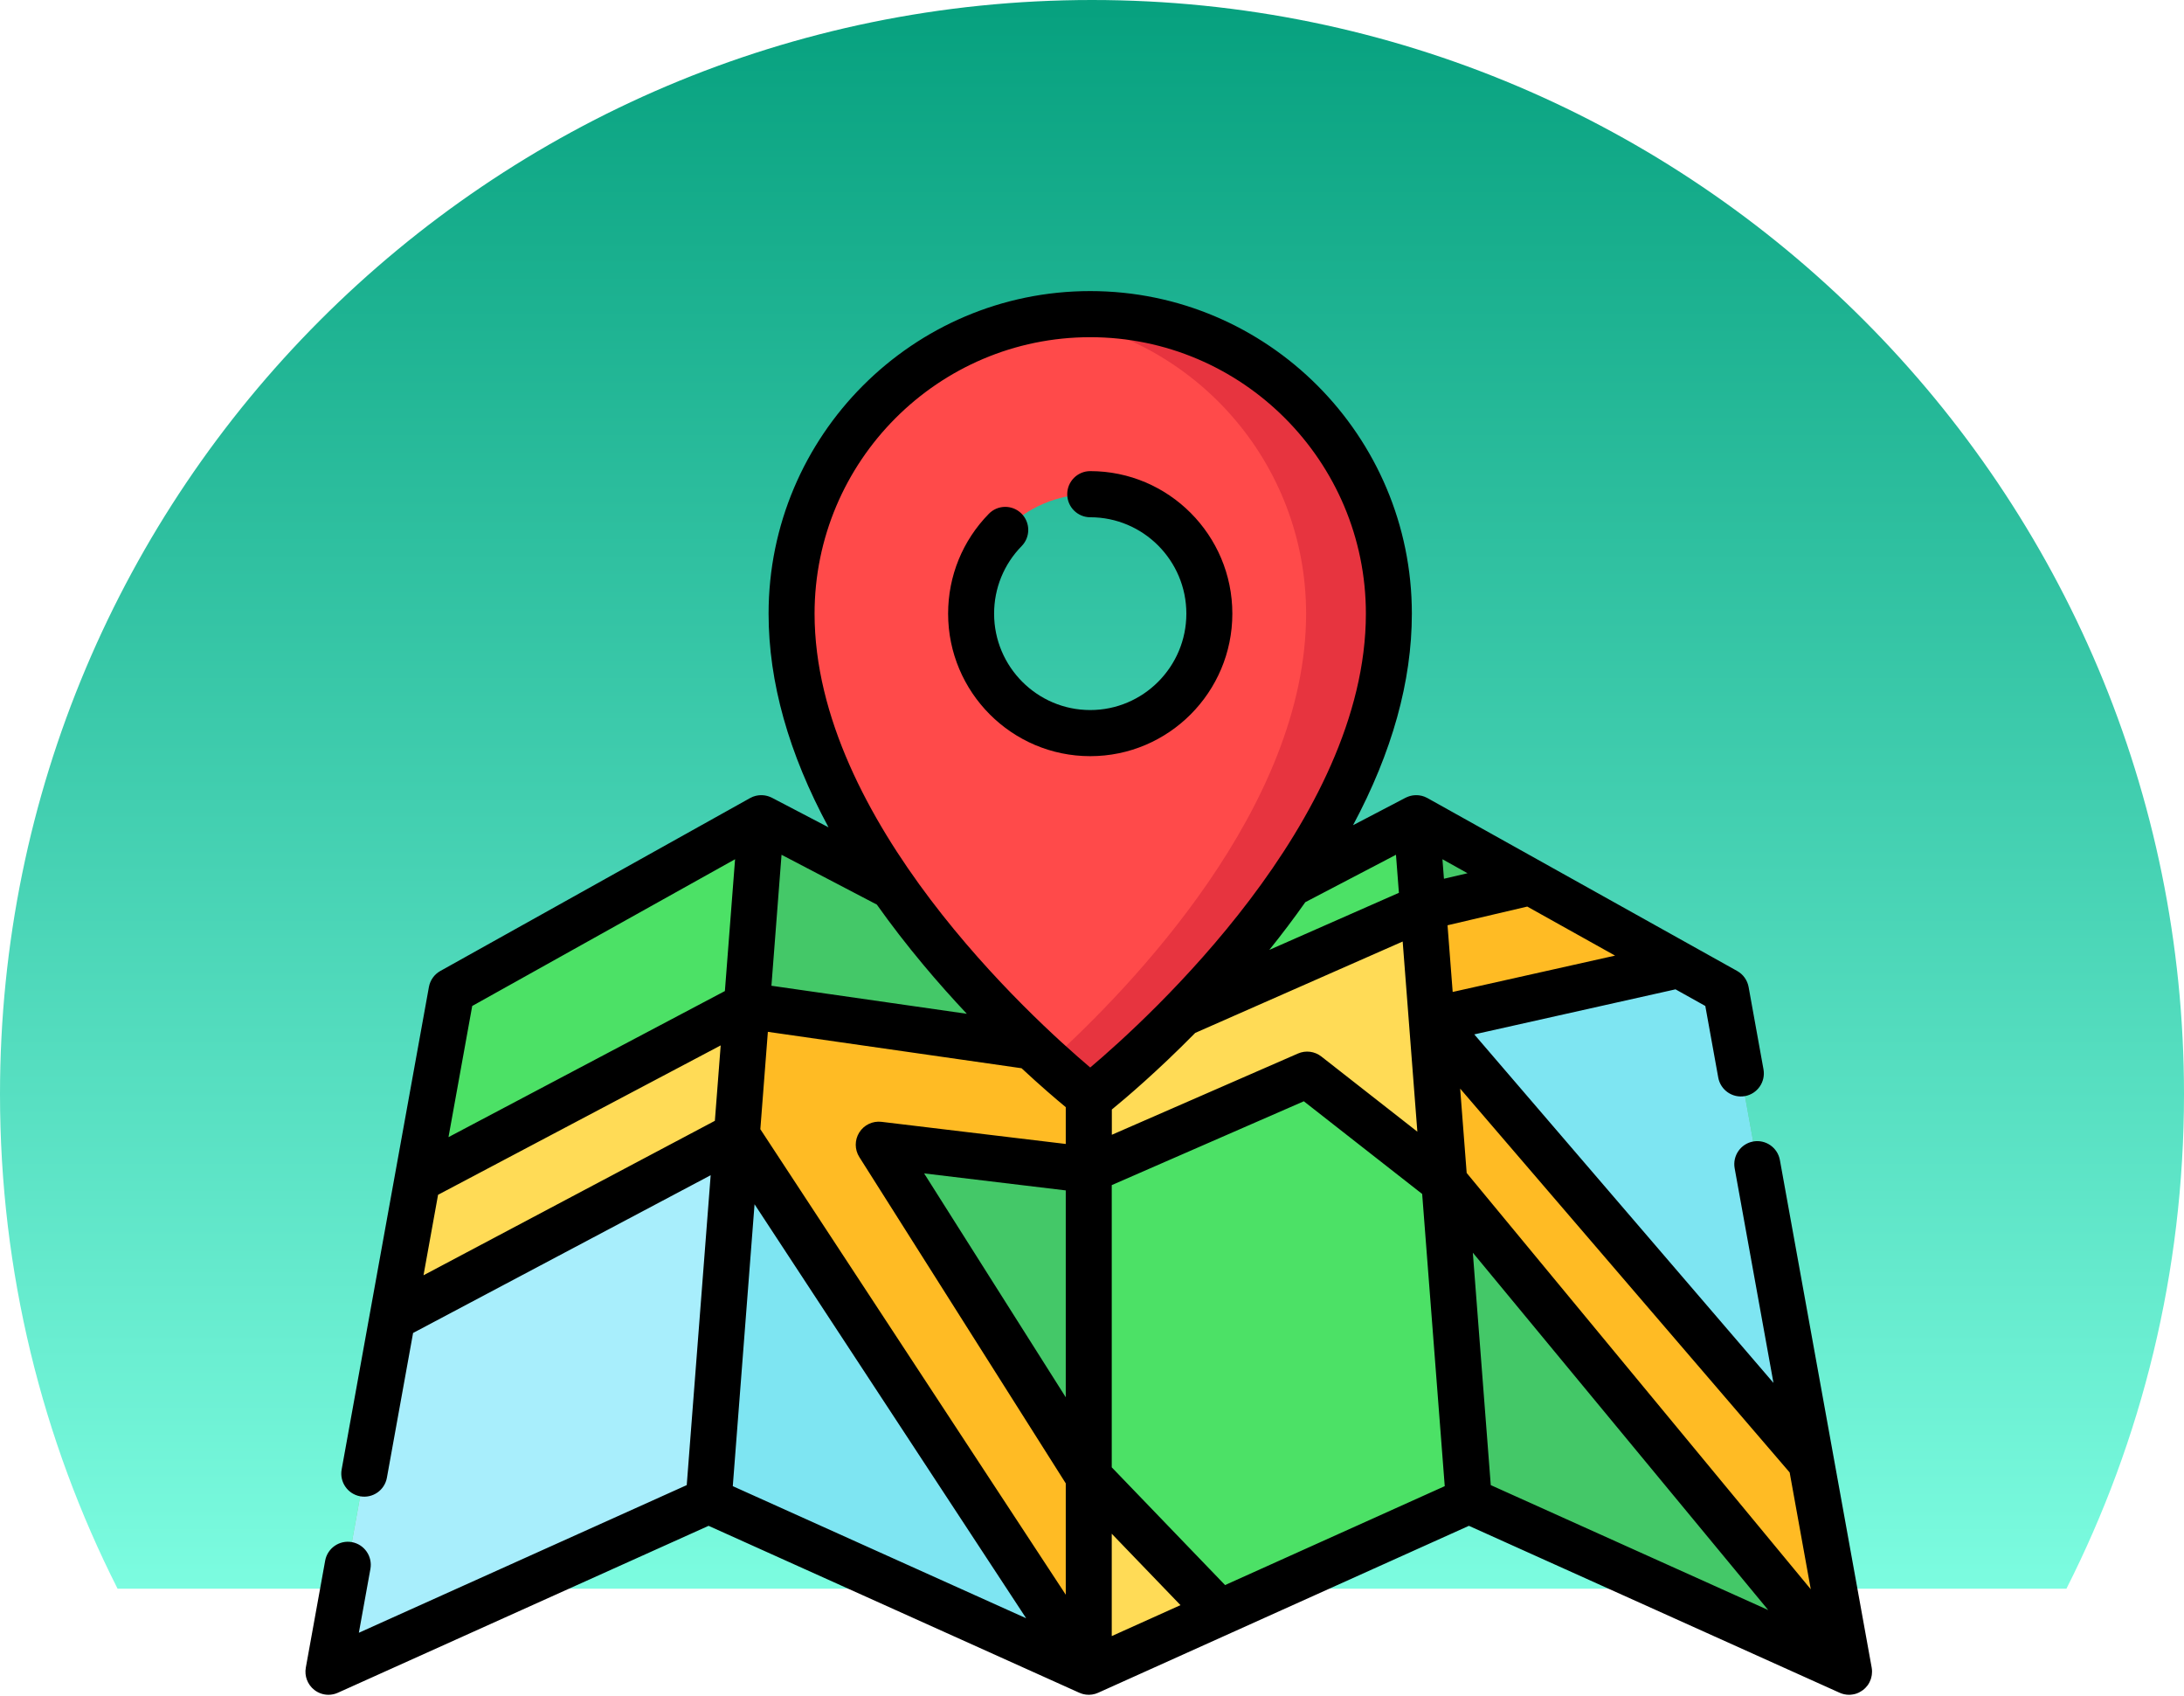 <?xml version="1.0" encoding="UTF-8"?>
<svg width="143px" height="111px" viewBox="0 0 143 111" version="1.1" xmlns="http://www.w3.org/2000/svg" xmlns:xlink="http://www.w3.org/1999/xlink">
    <!-- Generator: Sketch 55.2 (78181) - https://sketchapp.com -->
    <title>img_map_green</title>
    <desc>Created with Sketch.</desc>
    <defs>
        <linearGradient x1="50%" y1="0.668%" x2="50%" y2="100%" id="linearGradient-1">
            <stop stop-color="#07A17F" offset="0%"></stop>
            <stop stop-color="#7CFCE0" offset="100%"></stop>
        </linearGradient>
        <path d="M7.698,104 C2.775,94.278 0,83.28 0,71.633 C0,32.071 32.012,0 71.5,0 C110.988,0 143,32.071 143,71.633 C143,83.28 140.225,94.278 135.302,104 L7.698,104 Z" id="path-2"></path>
    </defs>
    <g id="Page-1" stroke="none" stroke-width="1" fill="none" fill-rule="evenodd">
        <g id="Location-Prompt_Sucess" transform="translate(-116, -109)">
            <g id="img_map_green" transform="translate(116, 109)">
                <g id="Group">
                    <mask id="mask-3" fill="white">
                        <use xlink:href="#path-2"></use>
                    </mask>
                    <use id="Combined-Shape" fill="url(#linearGradient-1)" xlink:href="#path-2"></use>
                </g>
                <g id="854929" transform="translate(20, 19)" fill-rule="nonzero">
                    <polygon id="Path" fill="#44C868" points="26.396 79.23 51.287 90.436 51.287 45.768 29.847 34.561"></polygon>
                    <polygon id="Path" fill="#7EE5F2" points="28.244 55.318 51.287 90.436 26.396 79.23"></polygon>
                    <polygon id="Path" fill="#4CE166" points="26.396 79.23 1.506 90.436 9.564 45.882 29.847 34.561"></polygon>
                    <polygon id="Path" fill="#A8EEFC" points="5.696 67.269 28.244 55.318 26.396 79.23 1.506 90.436"></polygon>
                    <polygon id="Path" fill="#44C868" points="76.178 79.23 101.069 90.436 93.011 45.882 72.728 34.561"></polygon>
                    <polygon id="Path" fill="#7EE5F2" points="73.75 47.789 98.588 76.718 93.011 45.882 89.937 44.167"></polygon>
                    <polygon id="Path" fill="#4CE166" points="76.178 79.23 51.287 90.436 51.287 45.768 72.728 34.561"></polygon>
                    <polygon id="Path" fill="#FFDB56" points="5.696 67.269 28.244 55.318 28.9 46.824 7.333 58.221"></polygon>
                    <g id="Group" transform="translate(28.047, 38.568)" fill="#FFBB24">
                        <polygon id="Path" points="23.246 11.469 0.853 8.256 0.196 16.75 23.24 51.868 23.24 39.098 9.49 17.37 23.246 19.021"></polygon>
                        <polygon id="Path" points="45.702 9.221 61.89 5.599 52.176 0.177 45.131 1.829"></polygon>
                    </g>
                    <polygon id="Path" fill="#FFDB56" points="74.568 58.38 73.694 47.071 73.694 47.071 73.179 40.397 51.293 50.037 51.293 57.589 65.589 51.35"></polygon>
                    <polygon id="Path" fill="#FFBB24" points="74.568 58.38 101.069 90.436 98.588 76.718 73.75 47.789"></polygon>
                    <path d="M51.384,1.564 C40.584,1.564 31.829,10.342 31.829,21.171 C31.829,37.661 51.384,52.833 51.384,52.833 C51.384,52.833 70.939,37.661 70.939,21.171 C70.939,10.342 62.184,1.564 51.384,1.564 Z M51.384,28.991 C47.077,28.991 43.585,25.49 43.585,21.171 C43.585,16.852 47.076,13.351 51.384,13.351 C55.692,13.351 59.183,16.852 59.183,21.171 C59.183,25.49 55.691,28.991 51.384,28.991 Z" id="Shape" fill="#FF4A4A"></path>
                    <path d="M51.384,1.564 C50.464,1.564 49.56,1.629 48.674,1.753 C58.191,3.076 65.519,11.265 65.519,21.171 C65.519,33.804 54.043,45.663 48.674,50.52 C50.314,52.003 51.384,52.834 51.384,52.834 C51.384,52.834 70.939,37.661 70.939,21.171 C70.939,10.342 62.184,1.564 51.384,1.564 Z" id="Path" fill="#E7343F"></path>
                    <polygon id="Path" fill="#FFDB56" points="51.287 77.666 59.865 86.574 51.287 90.436"></polygon>
                    <path d="M102.257,91.36 C102.264,91.351 102.273,91.343 102.28,91.333 C102.325,91.272 102.364,91.208 102.399,91.141 C102.409,91.123 102.417,91.103 102.426,91.083 C102.449,91.035 102.471,90.985 102.489,90.934 C102.498,90.908 102.505,90.882 102.512,90.856 C102.526,90.809 102.537,90.761 102.546,90.713 C102.552,90.685 102.556,90.657 102.56,90.629 C102.567,90.578 102.57,90.526 102.571,90.473 C102.572,90.449 102.573,90.424 102.573,90.399 C102.571,90.322 102.565,90.244 102.551,90.167 L96.541,56.943 C96.393,56.122 95.61,55.578 94.791,55.726 C93.973,55.875 93.43,56.661 93.579,57.481 L96.12,71.529 L76.53,48.714 L89.706,45.765 L91.657,46.854 L92.504,51.538 C92.652,52.358 93.435,52.902 94.253,52.754 C95.072,52.605 95.614,51.819 95.466,50.999 L94.492,45.613 C94.412,45.168 94.137,44.783 93.743,44.563 L93.743,44.563 L93.743,44.563 L73.458,33.241 L73.458,33.241 L73.46,33.243 C73.46,33.243 73.46,33.242 73.46,33.242 C73.459,33.242 73.459,33.242 73.458,33.241 C73.4,33.209 73.341,33.181 73.28,33.158 C73.261,33.15 73.242,33.145 73.222,33.138 C73.18,33.124 73.137,33.109 73.094,33.098 C73.07,33.092 73.045,33.088 73.02,33.084 C72.982,33.076 72.943,33.068 72.904,33.064 C72.877,33.061 72.851,33.06 72.825,33.058 C72.787,33.056 72.749,33.054 72.711,33.054 C72.684,33.054 72.657,33.056 72.63,33.058 C72.593,33.06 72.556,33.064 72.518,33.069 C72.491,33.073 72.464,33.077 72.437,33.083 C72.401,33.09 72.365,33.099 72.329,33.108 C72.302,33.116 72.275,33.124 72.248,33.133 C72.213,33.145 72.179,33.158 72.145,33.172 C72.118,33.184 72.092,33.195 72.066,33.208 C72.054,33.213 72.042,33.217 72.031,33.223 L68.592,35.02 C71.151,30.237 72.443,25.604 72.443,21.171 C72.443,9.527 62.996,0.055 51.383,0.055 C39.77,0.055 30.324,9.527 30.324,21.171 C30.324,25.647 31.64,30.327 34.249,35.16 L30.543,33.223 C30.531,33.217 30.519,33.213 30.508,33.207 C30.482,33.195 30.456,33.184 30.431,33.173 C30.396,33.158 30.361,33.145 30.326,33.133 C30.299,33.124 30.273,33.116 30.246,33.109 C30.21,33.099 30.174,33.09 30.137,33.083 C30.11,33.077 30.083,33.073 30.056,33.069 C30.019,33.064 29.982,33.06 29.945,33.058 C29.918,33.056 29.89,33.054 29.863,33.054 C29.826,33.054 29.789,33.056 29.752,33.058 C29.725,33.06 29.697,33.061 29.669,33.064 C29.632,33.068 29.595,33.076 29.558,33.083 C29.531,33.088 29.505,33.092 29.479,33.099 C29.438,33.109 29.398,33.123 29.357,33.137 C29.336,33.144 29.315,33.15 29.294,33.158 C29.233,33.182 29.174,33.21 29.116,33.242 C29.116,33.242 29.115,33.242 29.115,33.243 C29.115,33.243 29.115,33.243 29.114,33.243 L8.832,44.563 C8.438,44.783 8.163,45.168 8.083,45.613 L8.083,45.613 C8.083,45.613 8.083,45.613 8.083,45.613 L2.37,77.197 L2.37,77.197 L2.37,77.197 C2.222,78.017 2.765,78.803 3.583,78.952 C4.401,79.101 5.185,78.556 5.333,77.736 L7.047,68.26 L26.532,57.933 L24.965,78.22 L3.497,87.885 L4.253,83.707 C4.401,82.886 3.858,82.101 3.04,81.952 C2.223,81.804 1.439,82.348 1.29,83.168 L0.024,90.167 C-0.076,90.718 0.138,91.279 0.578,91.625 C0.847,91.836 1.175,91.946 1.506,91.946 C1.714,91.946 1.925,91.902 2.122,91.813 L26.396,80.885 L50.661,91.809 C50.661,91.809 50.662,91.809 50.663,91.809 L50.671,91.813 C50.684,91.819 50.699,91.823 50.713,91.829 C50.735,91.838 50.757,91.847 50.78,91.855 C50.802,91.863 50.824,91.871 50.847,91.878 C50.861,91.882 50.875,91.886 50.89,91.89 C50.909,91.895 50.927,91.9 50.946,91.905 C50.978,91.912 51.009,91.918 51.041,91.923 C51.056,91.925 51.071,91.929 51.086,91.931 C51.096,91.932 51.106,91.934 51.117,91.935 C51.167,91.941 51.218,91.944 51.268,91.944 C51.275,91.944 51.281,91.946 51.287,91.946 C51.291,91.946 51.294,91.946 51.297,91.946 C51.358,91.945 51.418,91.94 51.479,91.932 C51.487,91.931 51.494,91.931 51.502,91.93 C51.513,91.928 51.524,91.924 51.536,91.923 C51.583,91.915 51.63,91.905 51.677,91.892 C51.69,91.889 51.703,91.887 51.715,91.883 C51.717,91.882 51.718,91.882 51.719,91.882 C51.724,91.881 51.727,91.879 51.732,91.877 C51.79,91.859 51.848,91.838 51.904,91.813 L76.178,80.885 C76.179,80.885 76.178,80.885 76.179,80.885 L76.179,80.885 L100.453,91.813 C100.477,91.824 100.501,91.831 100.525,91.841 C100.548,91.85 100.572,91.86 100.596,91.868 C100.627,91.879 100.66,91.887 100.692,91.895 C100.712,91.9 100.731,91.906 100.751,91.911 C100.79,91.919 100.829,91.924 100.868,91.93 C100.882,91.932 100.895,91.935 100.909,91.937 C100.963,91.942 101.016,91.946 101.07,91.946 L101.07,91.946 C101.07,91.946 101.071,91.946 101.071,91.946 C101.144,91.946 101.217,91.938 101.29,91.927 C101.307,91.925 101.323,91.922 101.34,91.919 C101.412,91.906 101.483,91.889 101.554,91.865 C101.558,91.863 101.563,91.861 101.567,91.86 C101.613,91.844 101.66,91.826 101.705,91.804 C101.718,91.798 101.73,91.789 101.743,91.782 C101.781,91.763 101.817,91.741 101.853,91.719 C101.89,91.696 101.926,91.674 101.96,91.648 C101.972,91.64 101.986,91.633 101.997,91.624 C102.024,91.604 102.047,91.58 102.072,91.557 C102.091,91.539 102.112,91.523 102.131,91.504 C102.176,91.459 102.218,91.411 102.257,91.36 Z M60.213,84.763 L52.793,77.056 L52.793,58.581 L65.369,53.093 L73.118,59.16 L74.596,78.288 L60.213,84.763 Z M52.793,88.103 L52.793,81.403 L57.294,86.077 L52.793,88.103 Z M46.888,50.93 C48.14,52.095 49.156,52.961 49.782,53.478 L49.782,55.887 L37.716,54.438 C37.139,54.37 36.573,54.639 36.263,55.133 C35.953,55.626 35.954,56.254 36.266,56.746 L49.782,78.105 L49.782,85.395 L29.784,54.92 L30.029,51.748 L30.277,48.547 L46.888,50.93 Z M58.259,48.617 L71.842,42.635 L72.803,55.083 L66.516,50.161 C66.081,49.82 65.495,49.745 64.989,49.966 L52.799,55.286 L52.799,53.632 C53.71,52.888 55.779,51.134 58.259,48.617 Z M75.623,52.488 L75.606,52.264 L97.18,77.391 L98.563,85.039 L76.032,57.785 L75.623,52.488 Z M74.445,37.248 L76.088,38.164 L74.544,38.526 L74.445,37.248 Z M40.508,57.814 L49.782,58.928 L49.782,72.47 L40.508,57.814 Z M29.405,59.834 L47.189,86.936 L27.98,78.288 L29.405,59.834 Z M76.435,63.004 L95.776,86.398 L77.61,78.22 L76.435,63.004 Z M85.749,43.557 L75.116,45.936 L74.779,41.571 L79.999,40.347 L85.749,43.557 L85.749,43.557 Z M71.403,36.956 L71.595,39.446 L63.11,43.183 C63.953,42.136 64.738,41.094 65.467,40.059 L71.403,36.956 Z M51.384,3.074 C61.336,3.074 69.433,11.192 69.433,21.171 C69.433,34.713 55.186,47.667 51.384,50.882 C47.582,47.667 33.335,34.713 33.335,21.171 C33.335,11.192 41.432,3.074 51.384,3.074 Z M40.453,44.155 C41.417,45.31 42.379,46.383 43.304,47.366 L30.51,45.53 L31.172,36.956 L37.413,40.218 C38.337,41.521 39.349,42.834 40.453,44.155 Z M28.13,37.248 L27.697,42.848 L27.463,45.877 L9.366,55.44 L10.919,46.854 L28.13,37.248 Z M7.73,64.483 L8.659,59.346 L8.683,59.214 L27.188,49.435 L26.807,54.372 L7.73,64.483 Z" id="Shape" fill="#000000"></path>
                    <path d="M60.689,21.171 C60.689,16.027 56.515,11.841 51.384,11.841 C50.553,11.841 49.878,12.517 49.878,13.351 C49.878,14.185 50.553,14.861 51.384,14.861 C54.854,14.861 57.678,17.692 57.678,21.171 C57.678,24.651 54.854,27.482 51.384,27.482 C47.914,27.482 45.09,24.651 45.09,21.171 C45.09,19.507 45.731,17.936 46.894,16.748 C47.477,16.154 47.469,15.198 46.876,14.614 C46.282,14.03 45.329,14.038 44.747,14.633 C43.027,16.388 42.079,18.71 42.079,21.171 C42.079,26.316 46.253,30.501 51.384,30.501 C56.515,30.501 60.689,26.315 60.689,21.171 Z" id="Path" fill="#000000"></path>
                </g>
            </g>
        </g>
    </g>
</svg>
